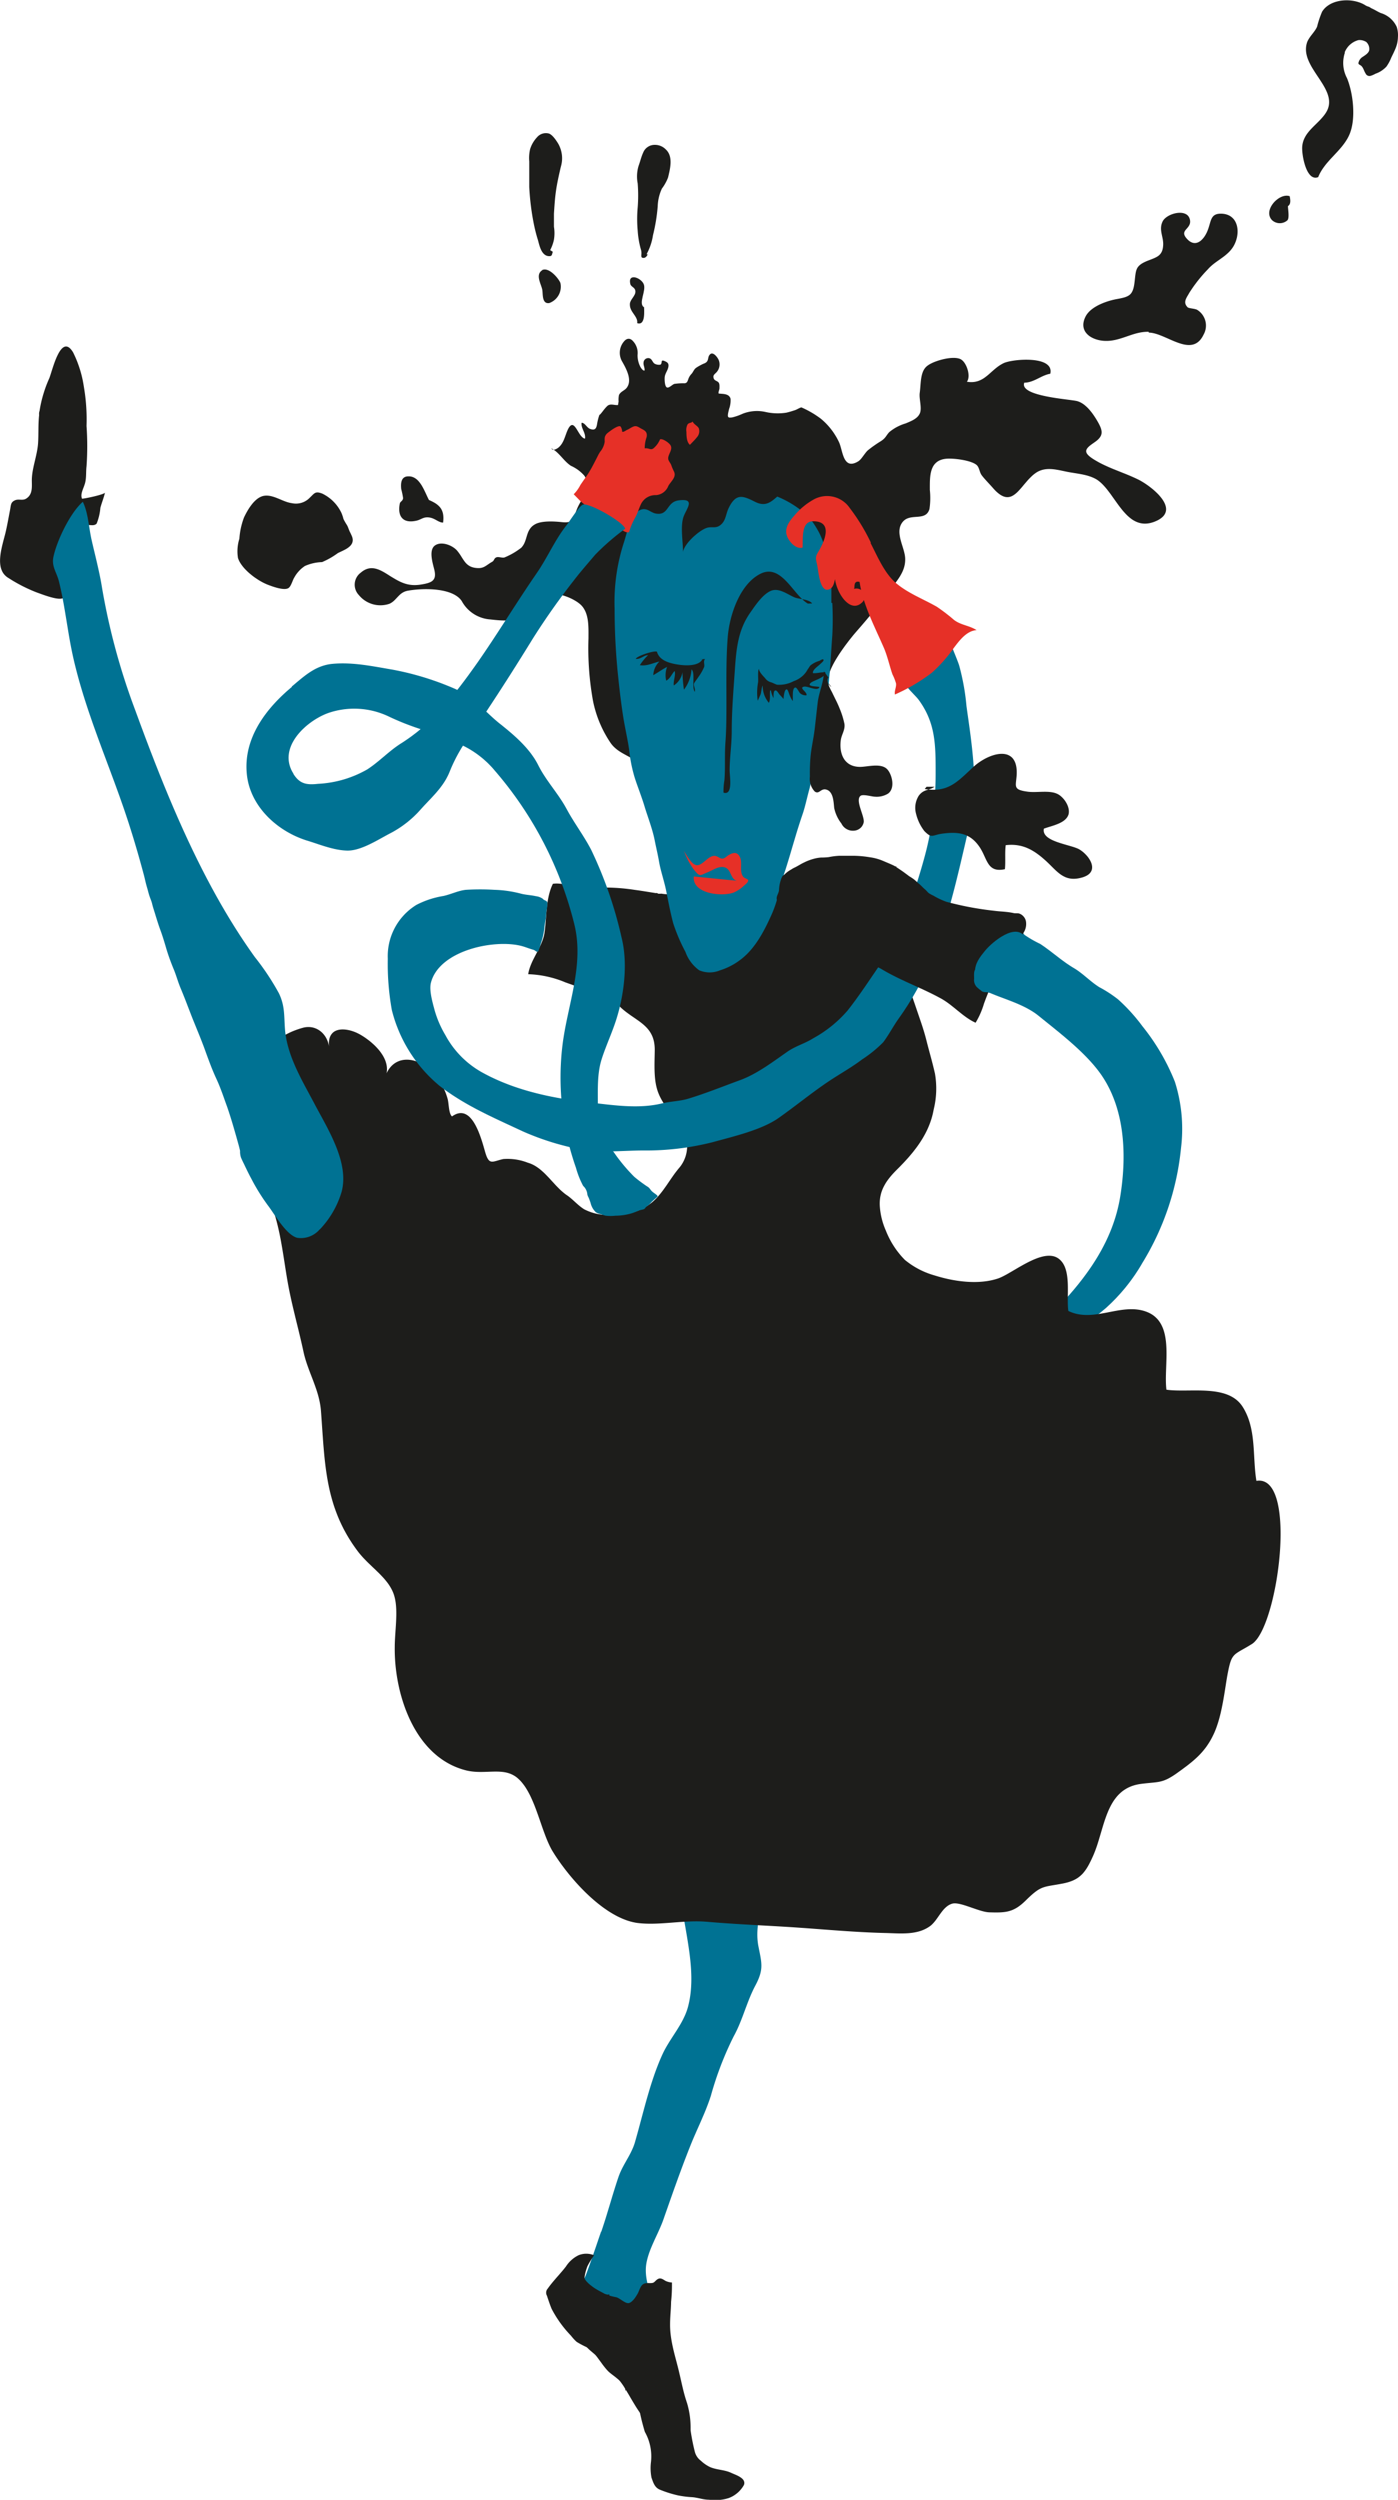 <svg xmlns="http://www.w3.org/2000/svg" viewBox="0 0 227.01 405.87"><defs><style>.cls-1{fill:#007293;}.cls-2{fill:#1d1d1b;}.cls-3{fill:#e63027;}</style></defs><g id="Ebene_2" data-name="Ebene 2"><g id="Ebene_1-2" data-name="Ebene 1"><path class="cls-1" d="M164,151.93a5,5,0,0,0,.5-.53,3.18,3.18,0,0,1,.18-.37.86.86,0,0,1,1-.12c.31.2.44.65.72.9a18.32,18.32,0,0,0,2.51,1.44c1.94,1.28,3.51,2.77,5.49,3.94,1.48.88,2.64,2.17,4.1,3.08a20.22,20.22,0,0,1,3.07,2,29.14,29.14,0,0,1,3.95,4.36,35,35,0,0,1,5.26,9,25.3,25.3,0,0,1,1,10.72A43.88,43.88,0,0,1,185.53,205a29.88,29.88,0,0,1-5.94,7.36c-3.1,2.66-6.71,4.68-10,7.1-1.94,1.42-4,3.43-6.23,4.32.07-1-.85-2.23-1.31-3.08-.83-1.53-.81-1.61.89-2.33a25.07,25.07,0,0,0,8.67-5.92c5-5.22,9.14-11,10.3-18.21,1.13-7,.74-14.89-3.67-20.53-2.54-3.27-6.36-6.16-9.56-8.76-2.3-1.87-5.49-2.68-8-3.77a13.68,13.68,0,0,0-2-1c-.23-1.15,1-2.53,1.53-3.36a18.22,18.22,0,0,1,1.81-3c.61-.67,1.36-1.27,2-1.92"/><path class="cls-2" d="M135,111.54c-2.2-1.44,3-7.78,4-8.93,1.92-2.19,3.72-4.35,5.45-6.72,1.15-1.57,2.56-3,2.54-5.1,0-1.87-1.81-4.32-.41-6.05,1.24-1.53,3.74,0,4.35-2.1a12.34,12.34,0,0,0,.06-3.1c0-2.2-.12-4.79,2.66-5.06,1.18-.11,4,.24,4.92,1,.46.41.46,1.11.8,1.62s1.35,1.53,1.91,2.18c3.17,3.6,4.27-.47,6.71-2.35,1.61-1.25,3.41-.71,5.19-.35,1.5.31,3.35.41,4.74,1.18,3.18,1.78,4.75,8.92,9.66,6.9,4.46-1.84-.64-5.77-2.78-6.82-2.35-1.15-4.82-1.81-7.05-3.17-2-1.21-1.62-1.77-.1-2.8s1.54-1.79.58-3.44c-.71-1.23-1.86-2.9-3.3-3.3-1.2-.33-9.46-.77-8.6-3,1.55,0,2.76-1.21,4.22-1.45.69-3-6.17-2.42-7.62-1.7-2.2,1.08-3.05,3.47-5.92,3,.69-.92-.06-3.15-1-3.65-1.22-.64-4.28.22-5.34,1-1.28.87-1.1,2.84-1.32,4.45-.14,1,.41,2.5,0,3.37s-1.44,1.23-2.27,1.59a7.44,7.44,0,0,0-2.68,1.42c-.51.54-.54.92-1.32,1.44a20,20,0,0,0-2.14,1.5c-.55.49-1,1.43-1.57,1.8-2.43,1.47-2.49-1.58-3.08-3a10.94,10.94,0,0,0-3-3.92,15.75,15.75,0,0,0-3.16-1.84c-.31.07-.68.33-1,.44s-.95.31-1.44.42a8.91,8.91,0,0,1-3.41-.12,6.31,6.31,0,0,0-3.7.3,9.09,9.09,0,0,1-1.73.6c-.26,0-.53.1-.63-.15s.12-1,.18-1.26a4,4,0,0,0,.23-1.64c-.26-.86-1.27-.75-1.94-.84-.08-.24.15-.62.14-.89s.07-.77-.25-1-.62-.23-.72-.68.26-.62.51-.9a1.9,1.9,0,0,0,.32-2c-.23-.49-1-1.5-1.5-.76-.23.31-.15.69-.36,1s-.55.35-.84.51a8.12,8.12,0,0,0-1,.58c-.34.27-.45.72-.75,1a2.38,2.38,0,0,0-.5.89c-.12.32-.18.52-.55.59a9.53,9.53,0,0,0-1.69.1c-.37.13-.89.74-1.23.56s-.37-1.32-.33-1.67c.06-.59.48-1.06.59-1.64s-.15-.76-.59-.95c-.77-.33-.3.33-.71.58a1.52,1.52,0,0,1-.85-.12c-.44-.2-.44-.74-.88-.91a.76.76,0,0,0-1,.68c-.06.46.23.85.16,1.3-.25.06-.51-.34-.64-.53a4.07,4.07,0,0,1-.49-2,2.81,2.81,0,0,0-.72-2.22c-.5-.6-1.1-.51-1.56.12a2.81,2.81,0,0,0-.21,3.19c.63,1.12,1.69,3,.72,4.25-.37.47-1,.6-1.25,1.17a3.76,3.76,0,0,0-.06,1.06,4.68,4.68,0,0,0-.09.56c-.6.07-1.26-.3-1.76.17s-.79,1-1.24,1.45v-.1a8.82,8.82,0,0,0-.4,1.53c-.12.74-.31,1.12-1.13.83-.56-.2-.83-1-1.39-1-.14.88.73,1.66.55,2.58-1.17-.2-1.7-3.74-2.8-1.44-.45,1-.63,2.15-1.49,2.87-.28.23-.93.61-1.17.14,1.25.63,2,2.07,3.18,2.84a6.29,6.29,0,0,1,2.19,1.62c1.2,1.92-.17,3.27-1,4.92-.88,1.83-.48,2.84-2.69,2.6-1.23-.13-3.34-.26-4.41.4-1.51.91-1.07,2.64-2.15,3.75a11.28,11.28,0,0,1-2.74,1.59c-.4.11-1-.19-1.36,0s-.27.49-.63.7c-1,.56-1.34,1.16-2.62,1-1.8-.19-2-1.5-3-2.72-.69-.9-2.6-1.71-3.68-.92s-.29,3.05-.08,4c.39,1.72-.45,2.07-2.27,2.35-2.13.32-3.38-.44-5.1-1.51-1.55-1-3-1.8-4.58-.44a2.43,2.43,0,0,0-.33,3.63,4.52,4.52,0,0,0,5,1.42c1.2-.55,1.47-1.86,3-2.12,2.58-.45,7.25-.47,8.71,1.67a5.72,5.72,0,0,0,4.67,3c1.24.14,3.07.36,4.23-.16,1.62-.71,2-3.23,3.65-3.82,2-.73,5,.15,6.59,1.43s1.45,3.72,1.45,5.62a47.87,47.87,0,0,0,.73,10.14,18.73,18.73,0,0,0,2.9,6.9c1.26,1.73,3.25,2,4.62,3.36-1.71-1.31-1.11-4.71-1.31-6.68a53,53,0,0,1,0-10.76,86.68,86.68,0,0,0,.75-9.2,39,39,0,0,1,.08-4.46c.07-.63,0-2.85.34-3.35.53-.83,2.12-.59,2.93-.7,2-.25,4-.79,5.88-1.12,2.92-.5,5.94-1.27,8.74-1.77,2.08-.37,2.37,1,3.63,2.25,2.56,2.45,7.25,2.16,8,6.58.24,1.45-.19,2.81.25,4.28.62,2.06,2.11,4.14,1.58,6.42-.09.4-.58.8-.66,1.18a16.53,16.53,0,0,1-.2,2.13,1.58,1.58,0,0,1-1.35-.74"/><path class="cls-1" d="M97.61,362.3c-.82,2.39-1.6,4.76-2.49,7.11-.45,1.19-2.52,3.64-1.72,5,.54.9,1.86.88,2.74,1.13a14.83,14.83,0,0,1,2,1,11.58,11.58,0,0,0,6.64.81c1.83-.27,1.83-1.06,1.48-2.6-.55-2.33-1.71-4.75-1.31-7.2s1.94-4.82,2.78-7.21c1.4-4,2.77-7.94,4.35-11.91,1.09-2.75,2.46-5.36,3.36-8.19a53.37,53.37,0,0,1,3.7-9.63c1.44-2.59,2.11-5.6,3.51-8.23s1.05-3.61.51-6.35c-1.13-5.72,3.48-10.62-.34-15.7a61.92,61.92,0,0,1-4.21-7.4c-1.83-3.34-3.26-3.07-7.1-2.14-3.49.85-2.67,2.58-2.73,6.16-.07,4.26,1.39,8.11,1.89,12,.69,5.37,2.47,11.41,1.07,16.8-.76,2.93-3,5.17-4.22,7.9-2,4.43-3.06,9.46-4.41,14.14-.6,2.07-2,3.64-2.69,5.69-1,2.94-1.78,5.94-2.79,8.87"/><path class="cls-2" d="M145.59,140.69c-.82,2.19.18,5.9.84,8.14a34,34,0,0,1,1.45,5.22c.16,1.35-.39,2.58-.47,3.91-.1,1.84.74,3.85,1.31,5.56s1.24,3.5,1.69,5.3,1,3.65,1.41,5.48a14.29,14.29,0,0,1-.21,5.86c-.71,4-3.27,7.07-6,9.77-1.68,1.68-2.88,3.38-2.75,5.85a11.82,11.82,0,0,0,1,4.05,14.05,14.05,0,0,0,3.07,4.72,13.15,13.15,0,0,0,4.78,2.51c3.16,1,7.13,1.59,10.35.51,2.3-.76,7.28-5.11,9.84-3.22,2.21,1.63,1.22,6.05,1.58,8.49,4.09,2,8.43-1.32,12.51.07,5,1.7,2.9,8.72,3.42,12.72,3.76.54,10-1,12.39,2.8,2.26,3.58,1.56,8.06,2.22,12,6.84-1.15,3.52,23.86-.75,26.5-3.11,1.93-3.27,1.25-4,5.25-.48,2.79-.89,6.6-2.2,9.39-1.38,2.95-3.27,4.38-5.81,6.21s-3.09,1.47-6,1.85c-5.86.79-5.78,7.3-7.79,11.75-1.17,2.6-2.06,3.86-4.83,4.41-3.25.64-3.5.24-6,2.69-2,2-3.26,2.09-6,2-1.66-.05-4.73-1.76-6-1.41-1.7.48-2.3,2.72-3.66,3.68-2.07,1.47-4.76,1.15-7.17,1.09-4.86-.11-9.69-.57-14.54-.9s-9.6-.5-14.39-.92c-3.84-.34-7.63.61-11.19.21-5.41-.61-11.18-7.17-13.89-11.55-2-3.22-2.79-9.31-5.64-11.89-2.26-2.06-5.25-.58-8.41-1.34C67.36,285.4,64,275.14,64.1,267.4c0-2.42.57-5.7,0-8-.74-3.15-4-4.85-6.05-7.6-5.35-7.15-5.29-14.21-5.93-22.7-.26-3.51-2.14-6.34-2.85-9.68-.64-3-1.47-6-2.13-9.09-1-4.59-1.27-9.33-2.74-13.79a25.46,25.46,0,0,0-3.54-6.36,15.79,15.79,0,0,1-2.68-8.77c-.1-4.26,3.31-10,6.67-12.46a13.22,13.22,0,0,1,4.29-2.07c2.13-.61,4.1.91,4.33,3.34-.56-3.73,2.76-3.52,5-2.26,1.93,1.1,4.85,3.59,4.3,6.3,1.28-2.74,4.24-2.8,6.69-.91a10.16,10.16,0,0,1,3.21,5c.24.76.16,2.45.73,2.91,3.29-2.37,4.77,3.69,5.4,5.84s1.12,1.48,2.92,1.08a9,9,0,0,1,4,.6c2.64.75,4.12,3.77,6.33,5.27,1,.68,1.8,1.67,2.82,2.29a8.19,8.19,0,0,0,4.24.9,10.75,10.75,0,0,0,3.87-.46,8.65,8.65,0,0,0,2.89-1.56c1.84-1.55,2.89-3.82,4.43-5.62a5.45,5.45,0,0,0,.21-6.75c-1.23-1.8-2.8-3.34-3.61-5.41s-.6-4.68-.58-7c0-4.08-3.12-4.58-5.6-6.94a3.69,3.69,0,0,0-.92-.75c-.59-.3-1.2-.56-1.79-.84-2-1-4.14-1.66-6.24-2.43a16.9,16.9,0,0,0-6-1.31c.35-2.33,2.28-4.34,2.64-6.68.39-2.59.18-5.59,1.37-8,1.42-.2,2.74.38,4,.54a37.25,37.25,0,0,0,4.73.07,31.77,31.77,0,0,1,4.57.38c.76.1,1.51.22,2.26.34l1.14.18a1.17,1.17,0,0,1,.27,0s.06.08.09.09a2.53,2.53,0,0,0,.55,0,8.73,8.73,0,0,0,.91.1c1,0,2.07.06,3.11.14.81.06,1.62.06,2.43.06s1.75.05,2.62.05a11.11,11.11,0,0,0,3.29-.54c.76-.25,1.54-.54,2.32-.72s1.66-.42,2.47-.66c1.18-.35,2.33-.78,3.53-1,.93-.18,1.87-.22,2.81-.31a14,14,0,0,1,2.33,0,4.74,4.74,0,0,0,1.8,0,10.9,10.9,0,0,0,1.23-.62,3.08,3.08,0,0,0,1.5-1c.56-.95-.58-1.33,1.2-1.4.62,0,6.66,1.58,6.68,1.52"/><path class="cls-1" d="M135,97.88c0-.79,0-1.58,0-2.38a21.25,21.25,0,0,0-1.82-8.68,15.82,15.82,0,0,0-1.32-2.2,6.77,6.77,0,0,0-2-1.93,16.1,16.1,0,0,0-3.63-2.06,34.44,34.44,0,0,0-5.4-1.77,22.4,22.4,0,0,0-9.91-.14,14.84,14.84,0,0,0-6.53,3.3,6.64,6.64,0,0,0-2.06,2.61c-.37,1.11-.65,2.26-1,3.38a31.35,31.35,0,0,0-1.53,10.81q0,5.78.63,11.53c.2,1.94.44,3.86.73,5.78s.73,3.72,1,5.58a24.33,24.33,0,0,0,.9,4.54c.49,1.52,1.09,3,1.56,4.54.56,1.87,1.31,3.73,1.69,5.64.23,1.17.51,2.32.71,3.48.28,1.59.83,3.11,1.15,4.7.35,1.76.68,3.5,1.13,5.23a28.52,28.52,0,0,0,2,4.7,6.28,6.28,0,0,0,2.25,3,4.37,4.37,0,0,0,3.37,0,10.73,10.73,0,0,0,3.38-1.77c2.38-1.81,3.86-4.74,5.06-7.43a19.34,19.34,0,0,0,1.19-3.84c.26-1.21.71-2.39,1.09-3.59.9-2.85,1.66-5.73,2.63-8.55.49-1.41.77-2.85,1.17-4.29.21-.79.31-1.63.46-2.45a41.11,41.11,0,0,0,.84-4.26,10.13,10.13,0,0,1,.71-2.93c1-2.47.92-5.36,1.17-8,.24-2.42.35-4.84.53-7.26a51.47,51.47,0,0,0,0-5.27"/><path class="cls-2" d="M131.19,98c-2.35-1.32-4.26-6.53-7.67-4.86s-5.08,6.82-5.35,10.31-.21,7-.21,10.51c0,2.18,0,4.38-.16,6.54s0,4.14-.17,6.19a11.28,11.28,0,0,0-.15,2c1.58.51,1-2.66,1-3.58,0-2.15.34-4.22.34-6.37,0-3.35.28-6.65.51-10s.5-6.43,2.49-9.26c.81-1.16,1.93-2.86,3.24-3.5s2.64.42,3.93,1c.82.34,2.32.27,2.89,1"/><path class="cls-1" d="M153.93,101.65c-.19,2,1.21,4.5,1.82,6.39a37.43,37.43,0,0,1,1.19,6.61c.83,6,2,12.84.6,18.85-1.85,7.77-3.37,15.39-6.48,22.76a48.3,48.3,0,0,1-5.13,9.11c-.87,1.22-1.65,2.72-2.52,3.86A20.6,20.6,0,0,1,140,172c-1.66,1.26-3.54,2.31-5.25,3.44-2.83,1.88-5.52,4.1-8.3,6.06s-7.32,3-10.72,3.94a43.91,43.91,0,0,1-11.27,1.35c-3.37,0-7.3.47-10.56-.25a43.15,43.15,0,0,1-9-2.85c-4.78-2.24-9.37-4.18-13.54-7.41A23.28,23.28,0,0,1,63.63,164a42.27,42.27,0,0,1-.66-8.35,9.76,9.76,0,0,1,4.64-8.73A14.49,14.49,0,0,1,72,145.47c1.24-.27,2.34-.85,3.64-1a38,38,0,0,1,4.65,0,19.1,19.1,0,0,1,4.41.65c.75.18,1.54.21,2.3.38a2.49,2.49,0,0,1,1.12.41,1,1,0,0,0,.4.28c.17.08.32.15.36.36a4.5,4.5,0,0,1-.13,1.26c-.06.46-.06.94-.14,1.39s-.15.85-.19,1.25a11.49,11.49,0,0,1-.39,2.09c-.1.32-.21.66-.32,1,0,.16-.09.32-.14.47a2.3,2.3,0,0,0-.14.42s-.14.1-.14.1-.21,0-.31-.12a1.26,1.26,0,0,0-.52-.25c-.62-.18-1.21-.43-1.84-.59-4.43-1.12-13.32.75-14.65,6-.32,1.27.32,3.35.61,4.47a16.91,16.91,0,0,0,1.73,4,15.13,15.13,0,0,0,6.06,6.12c5.47,3,11.65,4.21,17.79,4.89,3.8.42,7.61,1,11.37.09,1.43-.34,2.88-.35,4.23-.76,2.78-.84,5.65-2,8.39-3s5.29-2.94,7.71-4.63c1.34-.93,2.86-1.33,4.18-2.17a20.08,20.08,0,0,0,5.6-4.52c1.71-2.17,3.24-4.48,4.8-6.77,3.67-5.4,5.94-11.79,7.67-18.08a51.54,51.54,0,0,0,1.82-13.69c0-4.58,0-8.1-2.72-11.85-.51-.71-2-2-2.24-2.7s1-2.59,1.57-3.27a29.15,29.15,0,0,1,2.88-2.79,13.72,13.72,0,0,0,2-2.23"/><path class="cls-3" d="M141.42,88.12A31.41,31.41,0,0,0,138,82.5a4.47,4.47,0,0,0-6-1.33,11.18,11.18,0,0,0-2.93,2.44c-.88,1-1.75,2.1-1.27,3.44.32.88,1.45,2.18,2.52,1.86.11-1.3-.31-4.27,1.72-4.28,3.37,0,1.78,3.4.81,5-.57.94-.32,1.22-.13,2.25s.45,4.52,2,3.77c1.42-.66.44-4.21,2.32-4.3-3.57.21-.05,9,2.81,6.58a1.31,1.31,0,0,0-1.2-2.3c.24-.08-.2-1.45.93-1.15.52,3.61,2.49,7.35,3.93,10.67.61,1.41.91,2.9,1.41,4.34a8.31,8.31,0,0,1,.58,1.47c.08.62-.3,1.18-.18,1.8a29.62,29.62,0,0,0,6-3.54,23.36,23.36,0,0,0,3.61-4.09c.89-1.17,2.05-2.72,3.65-2.82-1.14-.75-2.51-.8-3.64-1.64a29.64,29.64,0,0,0-2.82-2.16c-2.18-1.25-4.57-2.14-6.53-3.76s-3.08-4.38-4.24-6.61"/><path class="cls-2" d="M139.9,156.31a5.58,5.58,0,0,0-2.54,0,6.61,6.61,0,0,1-.76.36,11.5,11.5,0,0,0-1.3.4,1.59,1.59,0,0,1-.74.18c-.21,0-.42.08-.64.06l-.65-.12c-1.07-.2-1.93-1.21-2.69-1.95a4.36,4.36,0,0,1-1.4-1.86c-.17-.58-.32-1.17-.49-1.75s-.3-1-.44-1.49a1.35,1.35,0,0,0-.35-.74c-.34-.34-.8-.63-.9-1.12a15.81,15.81,0,0,0-.6-1.57,2.73,2.73,0,0,1-.29-.83c0-.46.35-.89.39-1.36a5.59,5.59,0,0,1,.3-1.67,2.58,2.58,0,0,1,.26-.59c.13-.15.32-.24.45-.4a5.1,5.1,0,0,1,1-.71,3.43,3.43,0,0,1,.49-.28c.53-.24,1-.58,1.53-.82a8.19,8.19,0,0,1,1.62-.62,6,6,0,0,1,1.17-.2,10.64,10.64,0,0,0,1.26-.07,11.19,11.19,0,0,1,1.74-.22h2.26a17.62,17.62,0,0,1,2.71.25,8.2,8.2,0,0,1,2.1.58c.59.26,1.2.49,1.78.78a27.69,27.69,0,0,1,2.46,1.71,8.48,8.48,0,0,1,.74.48c.29.22.54.49.83.72s.62.61.94.88.42.45.66.65a4.32,4.32,0,0,0,.76.42,11.75,11.75,0,0,0,2.11,1,51.2,51.2,0,0,0,7.85,1.47c.67.09,1.34.11,2,.19a10.09,10.09,0,0,1,1.1.18c.29.06.57,0,.85.06a1.67,1.67,0,0,1,1.12,1.25,2.61,2.61,0,0,1-.34,1.81,21.55,21.55,0,0,1-2.7,4.06,21.15,21.15,0,0,0-1.36,2,47.05,47.05,0,0,0-2.42,5.55,13.06,13.06,0,0,1-1.35,3.07c-2-.89-3.63-2.82-5.54-3.89-3.11-1.73-6.44-2.88-9.52-4.69a7.75,7.75,0,0,0-3.51-1.14"/><path class="cls-2" d="M98,372.31A23.72,23.72,0,0,1,95.71,371c-.56-.35-1.56-1.29-2.19-.38-.35.52-.21,1.08-.27,1.65a16.65,16.65,0,0,0,.19,5.72c.67,2.64,2.85,4,4.84,5.56A5.54,5.54,0,0,1,99.46,385c.55.8,1.24,1.55,1.77,2.37.89,1.39,1.65,2.86,2.59,4.23.47.68,1,1.33,1.55,2,1,1.21,1.88,2.46,2.84,3.69,1.35,1.71,3,3.22,4.3,5,0-1.18-.31-2.28-.32-3.47s-.08-2.66-.07-4a13.71,13.71,0,0,0-.55-4.64c-.6-1.73-.93-3.55-1.36-5.32-.61-2.49-1.43-4.93-1.4-7.53,0-1.22.15-2.4.16-3.6a25.37,25.37,0,0,0,.14-3.15,2.82,2.82,0,0,1-1-.24c-.33-.18-.73-.53-1.15-.38s-.57.51-.88.65-.91,0-1.38.12c-.69.19-.85,1.12-1.16,1.67s-.87,1.41-1.44,1.52-1.43-.78-2-.94a12.15,12.15,0,0,1-1.77-.47l-.23-.1"/><path class="cls-2" d="M75.27,84.34l-.53.27"/><path class="cls-3" d="M119.68,143c-1.05-.21-.92-1.77-1.9-2.14s-2,.42-2.85.75c-1.33.53-1.23.85-2.28-.45a11.61,11.61,0,0,1-1.58-3c.35.6,1.24,2.19,2,2.3,1,.15,1.81-1.46,2.92-1.51.51,0,.83.42,1.24.45s.74-.34,1-.52c.76-.45,1.45-.68,1.92.27s-.17,2.38.58,3.25c.13.14.72.36.75.46.12.35-.52.78-.74,1a5.68,5.68,0,0,1-1.6,1.05c-1.86.71-6.77.23-6.48-2.61"/><path class="cls-2" d="M127.35,79.74c-1.68,1.08-2.49,2.82-4.67,1.77-2-1-3.14-1.54-4.37,1-.45.94-.43,2-1.28,2.7s-1.45.18-2.39.54c-1.24.48-3.53,2.53-3.73,3.87,0-1.66-.41-3.84,0-5.44.34-1.4,2.31-3.33-.71-2.94-2,.26-1.57,2.48-3.66,2.15-.94-.15-1.47-1.05-2.56-.6-.87.37-1.09,1.2-1.45,2-1.64-1.62.88-4.28,2.08-5.22a19.25,19.25,0,0,1,9.62-4.27,20.56,20.56,0,0,1,7.65,1.11c2.23.63,5.26.18,4,3.33"/><path class="cls-3" d="M97.14,73.87l.29-.49a3.29,3.29,0,0,0,.76-1.65c0-.54-.07-.83.3-1.27.19-.21,2.06-1.68,2.32-1.15a1.67,1.67,0,0,1,.22.79c.26.08.58-.22.81-.31s.58-.34.87-.47c.63-.31.89,0,1.45.29s1,.52.84,1.36a5.46,5.46,0,0,0-.31,1.82c.77-.1,1,.46,1.59-.15a3.84,3.84,0,0,0,.9-1.31c.44-.17,1.45.57,1.68.93.47.73-.43,1.52-.35,2.23,0,.3.38.71.48,1a8.22,8.22,0,0,0,.45,1.06c.44.91-.46,1.55-.92,2.35a2.32,2.32,0,0,1-2,1.49,2.58,2.58,0,0,0-2.37,1.33c-.4.76-.58,1.57-1,2.31a10.71,10.71,0,0,0-1,2.37c-.77.28-2.07-1.16-2.56-1.54a11.83,11.83,0,0,0-3.52-2.38c-1.32-.41-1.94-1.28-2.91-2.23a6.23,6.23,0,0,0,1.08-1.5c.47-.72,1-1.4,1.44-2.13.54-.89,1-1.84,1.47-2.75"/><path class="cls-3" d="M112.47,68.44c.22.49.77.66,1,1.09a1.46,1.46,0,0,1-.3,1.46c-.32.41-.81.89-1.14,1.23-.55-.46-.56-1.46-.57-2.1a2,2,0,0,1,.17-1.18c.26-.38.63-.21.83-.5"/><path class="cls-2" d="M6.34,67.33c0-.2,0-.4.08-.6A20.74,20.74,0,0,1,8,61.42c.5-1.19,1.88-7.56,3.88-4.19a18.54,18.54,0,0,1,1.73,5.51,31.38,31.38,0,0,1,.44,6.42,46.05,46.05,0,0,1,0,6.54c-.11.91,0,1.84-.24,2.74s-.82,1.75-.49,2.53c.39,0,3.66-.68,3.73-1-.19.84-.52,1.63-.75,2.47A8.86,8.86,0,0,1,15.7,85c-.53.57-1.33,0-1.95.39a8.42,8.42,0,0,0-1.45,2c-1.34,2.09-1.41,4.73-1.48,7.14,0,1,.33,2.45-.85,2.66-.92.17-3.05-.66-4-1a25.23,25.23,0,0,1-4.6-2.35C-1,92.44.33,88.8.88,86.54c.29-1.21.51-2.49.74-3.69.17-.84.08-1.3.83-1.63.6-.26,1.24.12,1.84-.29,1.17-.78.82-2.18.89-3.34.11-1.87.86-3.69,1-5.59.1-1.57,0-3.14.18-4.67"/><path class="cls-1" d="M51.91,199.63a15,15,0,0,0,3.55-6.09c1.32-4.8-2.32-10.36-4.42-14.38-2-3.79-4.44-7.74-4.77-12.13-.16-2.19,0-3.76-1-5.8a41,41,0,0,0-3.88-5.83C32.88,143.58,27,129.11,22,115.41a107.44,107.44,0,0,1-5.45-20.09c-.4-2.49-1.11-5.18-1.67-7.63-.46-2-.55-4.41-1.43-6.22-2,1.72-4.19,6.22-4.77,8.92-.34,1.57.5,2.47.89,4,1,4,1.4,8.28,2.32,12.36,2,8.86,5.76,17.15,8.62,25.72,1.06,3.18,2,6.39,2.86,9.62.17.64.29,1.27.48,1.91s.26,1,.43,1.5.33.83.43,1.27.29,1,.45,1.52c.27.9.55,1.8.87,2.68.37,1,.7,2.09,1,3.14a34.76,34.76,0,0,0,1.21,3.33c.4,1,.69,2.06,1.11,3.06.64,1.51,1.21,3.07,1.81,4.6.69,1.74,1.43,3.46,2.07,5.22s1.18,3.27,1.9,4.82,1.18,3,1.71,4.44c.58,1.65,1.07,3.35,1.54,5,.2.75.44,1.51.6,2.26a1.11,1.11,0,0,1,0,.17,3.05,3.05,0,0,0,.16.95c.16.39.36.78.55,1.17.36.77.74,1.54,1.15,2.3a32.29,32.29,0,0,0,2.73,4.37c1.09,1.45,2.93,4.73,4.71,5.17a4,4,0,0,0,3.64-1.38"/><path class="cls-2" d="M101.63,388.08c0,.1,0,.11-.09,0,.08-1.13-2-2.36-2.69-3-1.25-1.22-2-3-3.48-3.95a14.33,14.33,0,0,1-1.73-.91,7.37,7.37,0,0,1-.92-1,18.7,18.7,0,0,1-3.12-4.31c-.3-.69-.55-1.47-.79-2.19a1,1,0,0,1,.13-1.15c.88-1.25,2-2.35,2.94-3.56a5.12,5.12,0,0,1,2.05-1.85,3.33,3.33,0,0,1,2.54,0,16,16,0,0,0-1.06,1.73,7.74,7.74,0,0,0-.5,1.9c0,.89,3.71,3.24,4,2.67"/><path class="cls-2" d="M111.48,389.75a.11.11,0,0,0-.14.11,6.09,6.09,0,0,1,.46,2c.19.86.21,1.77.33,2.65a34,34,0,0,0,.68,3.48,2.64,2.64,0,0,0,1,1.53,6,6,0,0,0,1.43,1c1.17.52,2.39.43,3.57,1,.74.34,2.38.84,2,1.92a4.7,4.7,0,0,1-2.51,2.15,7.36,7.36,0,0,1-3.18.26c-.9,0-1.77-.33-2.66-.41a16.76,16.76,0,0,1-2.35-.29,18.29,18.29,0,0,1-3-.95c-.82-.36-1.05-1.17-1.32-1.94a8.18,8.18,0,0,1-.08-2.57,8.1,8.1,0,0,0-1-4.86,34.85,34.85,0,0,1-1-4.21,13.37,13.37,0,0,0-.47-1.66,17.91,17.91,0,0,0-2.51-3.6"/><path class="cls-1" d="M47.37,111.47c2.05-1.71,3.84-3.43,6.63-3.69,3.34-.3,6.54.4,9.73.94A46.6,46.6,0,0,1,74,111.89l.26.12c1.08-1.37,2.11-2.79,3.13-4.23,3.34-4.76,6.5-10,9.81-14.79,1.71-2.49,2.93-5.37,4.8-7.72.43-.54,2.08-3.16,2.66-3.34,1.07-.33,6.67,2.9,6.85,3.92a39.09,39.09,0,0,0-4.85,4.2c-1.19,1.41-2.38,2.75-3.49,4.2a113.93,113.93,0,0,0-6.64,9.42c-2.46,4-5,8-7.57,11.87.75.7,1.49,1.4,2.26,2,2.34,1.86,4.83,4,6.18,6.69,1.26,2.53,3.25,4.59,4.6,7.1,1.24,2.31,2.82,4.37,4,6.65a66.62,66.62,0,0,1,4.92,14.19c1.13,4.41.34,10-1.08,14.05-.63,1.85-1.58,3.93-2.18,5.87-.77,2.51-.55,5.51-.58,8.1a12.13,12.13,0,0,0,2.59,6.88,28.28,28.28,0,0,0,3.33,4,23.11,23.11,0,0,0,2.26,1.67c.29.22.39.5.67.74s.5.35.72.55.12.25-.07.42-.44.38-.65.58-.44.48-.67.67a1.72,1.72,0,0,0-.48.41.47.47,0,0,1-.23.21c-.26.1-.53.11-.78.21s-.79.33-1.17.45a9.46,9.46,0,0,1-2.66.4,7.07,7.07,0,0,1-1.59,0c-.29-.06-.55-.19-.83-.26a2.28,2.28,0,0,1-.76-.3,3,3,0,0,1-.86-1.51c-.1-.29-.19-.58-.32-.87a2.67,2.67,0,0,1-.2-.46,2.17,2.17,0,0,0-.42-1.15c-.1-.14-.23-.23-.31-.37a14.37,14.37,0,0,1-1.13-2.88,44.1,44.1,0,0,1-2.19-19.84c.8-6.57,3.57-13,1.93-19.68a60.22,60.22,0,0,0-12.87-24.89,15.75,15.75,0,0,0-5.21-4.11A26.14,26.14,0,0,0,73,125.33c-1,2.47-2.87,4.07-4.61,6a17.15,17.15,0,0,1-5.09,4c-1.93,1-4.69,2.83-6.94,2.77s-4.43-1-6.65-1.67c-4.75-1.53-9.12-5.54-9.63-10.75-.58-5.81,3.08-10.63,7.32-14.16m.25,14.14c1,1.57,2.06,1.82,4,1.6a17.8,17.8,0,0,0,8-2.35c1.92-1.24,3.54-3,5.47-4.21a29.79,29.79,0,0,0,3.18-2.32A42,42,0,0,1,63,116.27a13,13,0,0,0-9.72-.5c-3.62,1.32-8.3,5.64-5.63,9.84"/><path class="cls-1" d="M160.31,160.58c-1.58.41-2-1.58-2-2.69,0-1.5.73-2.4,1.67-3.56,1.12-1.37,5.06-4.69,6.52-2.09-1.27,1.34-1.9,3.08-2.95,4.57-.72,1-2.37,2.43-2.58,3.77"/><path class="cls-1" d="M158.35,157.46c-.25.19-.17,1.11-.17,1.43a1.64,1.64,0,0,0,.45,1.38l.37.33c.07.06.15.1.22.15a2.52,2.52,0,0,0,.25.21,1.44,1.44,0,0,0,.58.13,1.66,1.66,0,0,1,.64.11c.11-.12.24-.23.35-.35.29-.3.48-.71.78-1"/><path class="cls-2" d="M114.5,107c-.34.34-.06.81-.15,1.26a7.6,7.6,0,0,1-.94,1.65c-.12.22-.66.88-.72,1.08-.1.39.27.82.12,1.34-.52-.83.13-3.08-.52-3.65a6,6,0,0,1-1.23,3.29,24,24,0,0,1-.24-2.83,3.16,3.16,0,0,1-1.41,2.15c-.11-.72.37-1.77.13-2.35-.5.55-.72,1.24-1.36,1.57a3.9,3.9,0,0,1,.14-2.23c-.74.37-1.51.93-2.24,1.34a3.29,3.29,0,0,1,1-2.22c-1.11.26-2,.77-3.18.6a8.75,8.75,0,0,1,1.34-1.63c-.71,0-1.21.7-2,.6.15-.44,2.89-1.37,3.43-1.17.39,1.43,2,1.86,3.3,2.08,1.12.19,3.45.37,4.09-.84a.58.58,0,0,0-.39,0"/><path class="cls-2" d="M131.12,108.76a4.07,4.07,0,0,1-2.22,1.82,5,5,0,0,1-2.72.59c-.32-.09-.68-.31-1-.4a1.7,1.7,0,0,1-.93-.65c-.34-.4-1-1-1-1.52-.25.21-.09,1.78-.15,2.17a9.32,9.32,0,0,0-.06,3c.15-.32.3-.66.45-1s.13-1.05.36-1.47a4.26,4.26,0,0,0,1,2.81c.29-.54.11-1.37.2-2a.12.12,0,0,1,.13,0,4.69,4.69,0,0,0,.41,1.23c.06-.28-.07-1.25.35-1.24.24,0,.46.44.6.61s.49.51.7.79c0-.23.1-1.65.52-1.57.2,0,.41.89.49,1a4.17,4.17,0,0,0,.48.89c.06-.39-.16-2.18.43-2.19.26,0,.57.73.74.9a1.38,1.38,0,0,0,1.06.36c.18-.53-1.33-1.22-.39-1.41.59-.12,2.2.83,2.49.08-.14-.17-2.32,0-1.34-.75.45-.35,2.44-.86,2.3-1.66a7,7,0,0,0-1,.07,5.07,5.07,0,0,1-1,.08c-.18-.5.87-1.18,1.16-1.47.09-.1.55-.47.55-.63,0-.35-.5,0-.64.08a4.2,4.2,0,0,0-1.5.77c-.22.25-.45.79-.74.92"/><path class="cls-2" d="M186.55,54c2.84.05,7,4.29,8.89.33a3,3,0,0,0-1-4c-.39-.25-1.39-.24-1.6-.45-.82-.82-.12-1.58.26-2.3a23.33,23.33,0,0,1,3.06-3.88c1.05-1.2,2.55-1.8,3.61-3,1.75-1.91,1.77-5.75-1.26-6-2-.13-1.8,1.15-2.4,2.69s-1.93,2.93-3.34,1.42.75-1.57.46-3.1c-.37-2-3.81-1.09-4.45.26s.15,2.44.1,3.77c-.08,1.81-1,2-2.59,2.62-1.93.81-1.82,1.4-2.06,3.44-.25,2.19-.89,2.39-2.9,2.76-1.61.3-4.12,1.16-5,2.73-1.43,2.64,1.07,4.13,3.48,4.06s4.25-1.53,6.7-1.48"/><path class="cls-2" d="M218.35,8.51a3.31,3.31,0,0,1,2.24-2,2,2,0,0,1,1.27.31,1.53,1.53,0,0,1,.47,1.37c-.13.5-.82.88-1.2,1.14a1.52,1.52,0,0,0-.49.7c-.14.37,0,.4.29.58.45.29.52.86.81,1.31a.69.69,0,0,0,.76.41,3.5,3.5,0,0,0,.85-.36,4.32,4.32,0,0,0,1.8-1.18,6.92,6.92,0,0,0,.76-1.42c.23-.47.46-.93.66-1.41A5.14,5.14,0,0,0,227,6a4.33,4.33,0,0,0-.2-1.64,4.17,4.17,0,0,0-2.61-2.25c-.49-.22-.94-.52-1.44-.74-.17-.07-.31-.21-.49-.28a1.94,1.94,0,0,1-.5-.2c-2-1.31-5.72-1.17-7.07,1a15.33,15.33,0,0,0-.82,2.45c-.4.92-1.4,1.71-1.67,2.69-1.17,4.1,5.67,7.59,3,11.43-1.27,1.84-3.53,2.92-3.74,5.3-.12,1.34.66,5.78,2.59,5,1.07-2.68,3.79-4.17,5-6.75s.68-6.92-.33-9.34a5.26,5.26,0,0,1-.34-4.1"/><path class="cls-2" d="M209.14,33.46c0,.48.26,1.88-.07,2.29a1.86,1.86,0,0,1-2.51,0c-1.55-1.61,1.16-4.49,2.86-3.9.13.64.21,1.3-.28,1.62"/><path class="cls-2" d="M70,81.7c-.87-1-1.5-4.43-3.69-4.36-1.17,0-1.26,1.08-1.16,2.06a13.28,13.28,0,0,1,.3,1.44c0,.5-.47.57-.53.92-.41,2.09.52,3.29,2.73,2.77.77-.18,1.11-.65,2.07-.51s1.49.83,2.23.83c.34-2.53-1-3.17-3.09-4"/><path class="cls-2" d="M54.86,89.8c1-.51,2.87-1.09,2.32-2.65a9.1,9.1,0,0,0-.39-.84c-.16-.35-.26-.73-.45-1.06a8.05,8.05,0,0,1-.57-1,6.07,6.07,0,0,0-.34-1,6.62,6.62,0,0,0-3.08-3.1c-1.14-.45-1.26-.1-2.05.66a3.11,3.11,0,0,1-2.93.88c-1.46-.19-3-1.45-4.51-1.19s-2.67,2.3-3.24,3.52a11.92,11.92,0,0,0-.75,3.45,6.8,6.8,0,0,0-.23,3.11c.54,1.77,3.06,3.64,4.78,4.33.73.28,2.59,1,3.37.6.49-.27.72-1.33,1-1.75A5.32,5.32,0,0,1,49.5,91.9a7.38,7.38,0,0,1,2.8-.64,12.45,12.45,0,0,0,2.56-1.46"/><path class="cls-2" d="M104.58,49.89c-1-.62.42-2.71-.06-3.78s-2.61-1.8-2.17,0c.13.52.8.51.83,1.21s-.85,1.31-.9,2c-.09,1.37,1.35,2,1.19,3.15,1.41.46,1.11-2.12,1.11-2.85"/><path class="cls-2" d="M88.06,43.87c-1.19.72-.17,2.26,0,3.19.12.7-.08,2.3,1.11,2.15A2.82,2.82,0,0,0,91,45.94c-.32-.8-1.94-2.67-3-2.07"/><path class="cls-2" d="M105.2,41.34c-.11,0-.17,0-.17-.14a9.11,9.11,0,0,0,1-3,28.15,28.15,0,0,0,.77-4.72,7.41,7.41,0,0,1,.68-2.86,7.21,7.21,0,0,0,1-1.8c.33-1.38.86-3.38-.32-4.51a2.46,2.46,0,0,0-1.86-.79,2,2,0,0,0-1.87,1.28c-.31.68-.47,1.41-.74,2.14a6,6,0,0,0-.14,2.85,25.13,25.13,0,0,1,0,3.88,20.86,20.86,0,0,0,0,3.79,14.56,14.56,0,0,0,.49,2.94,2.12,2.12,0,0,1,.1,1c0,.31,0,.5.42.47s.68-.63.72-.89"/><path class="cls-2" d="M89.34,40.61a6.56,6.56,0,0,0,.61-1.7,6.49,6.49,0,0,0,0-2.11c0-.7,0-1.41,0-2.1.08-1.2.15-2.43.32-3.62.19-1.37.5-2.71.8-4a4.77,4.77,0,0,0-.54-3.94c-.3-.47-.86-1.28-1.4-1.46a1.87,1.87,0,0,0-1.9.58,5,5,0,0,0-1.15,1.95,6.29,6.29,0,0,0-.14,2v4.16a41.46,41.46,0,0,0,.72,5.87A24.93,24.93,0,0,0,87.36,39c.25.93.58,2.58,1.83,2.59.5,0,.41-.28.58-.71"/><path class="cls-2" d="M134.52,110c-.5.49.39,2,.62,2.46.41.86.84,1.66,1.19,2.54a13.8,13.8,0,0,1,.79,2.51c.15,1-.47,1.73-.59,2.66-.3,2.33.64,4.34,3.13,4.34,1.3,0,3.57-.74,4.54.54.75,1,1.12,3,0,3.8a3.53,3.53,0,0,1-2.15.5c-.44,0-1.92-.45-2.31-.14-.93.72.69,3.33.51,4.31a1.71,1.71,0,0,1-1.48,1.34,2.08,2.08,0,0,1-2.15-1.17,6.08,6.08,0,0,1-1.16-2.5c-.11-.94-.11-2.68-1.3-3-.88-.24-1.15.85-1.87.31a3,3,0,0,1-.78-2.43,30.87,30.87,0,0,1,.13-3.47c.16-1.44.49-2.85.66-4.3s.32-2.89.49-4.32c.21-1.65,1-3.27,1-5"/><path class="cls-2" d="M150.45,127.74l-.29.37c3.78.57,5.21-1.08,7.82-3.52s7.48-3.88,7.1,1.37c-.13,1.74-.59,2.25,1.74,2.57,1.57.23,3.66-.31,5,.43,1,.56,2,2.08,1.69,3.27-.46,1.47-2.7,1.82-4,2.31-.47,2.17,4.46,2.55,5.83,3.41,1.67,1.05,3.32,3.66.4,4.51s-4-.93-5.83-2.62c-2-1.84-3.87-2.94-6.6-2.62-.16,1.28,0,2.62-.13,3.9-2.82.6-2.81-1.5-4-3.42-1.51-2.36-3.38-2.71-6.09-2.36-1.73.21-1.74.88-3-.42a7.46,7.46,0,0,1-1.34-2.8,3.67,3.67,0,0,1,.44-2.93c.8-1.08,1.58-.79,2.56-1.45"/></g></g></svg>